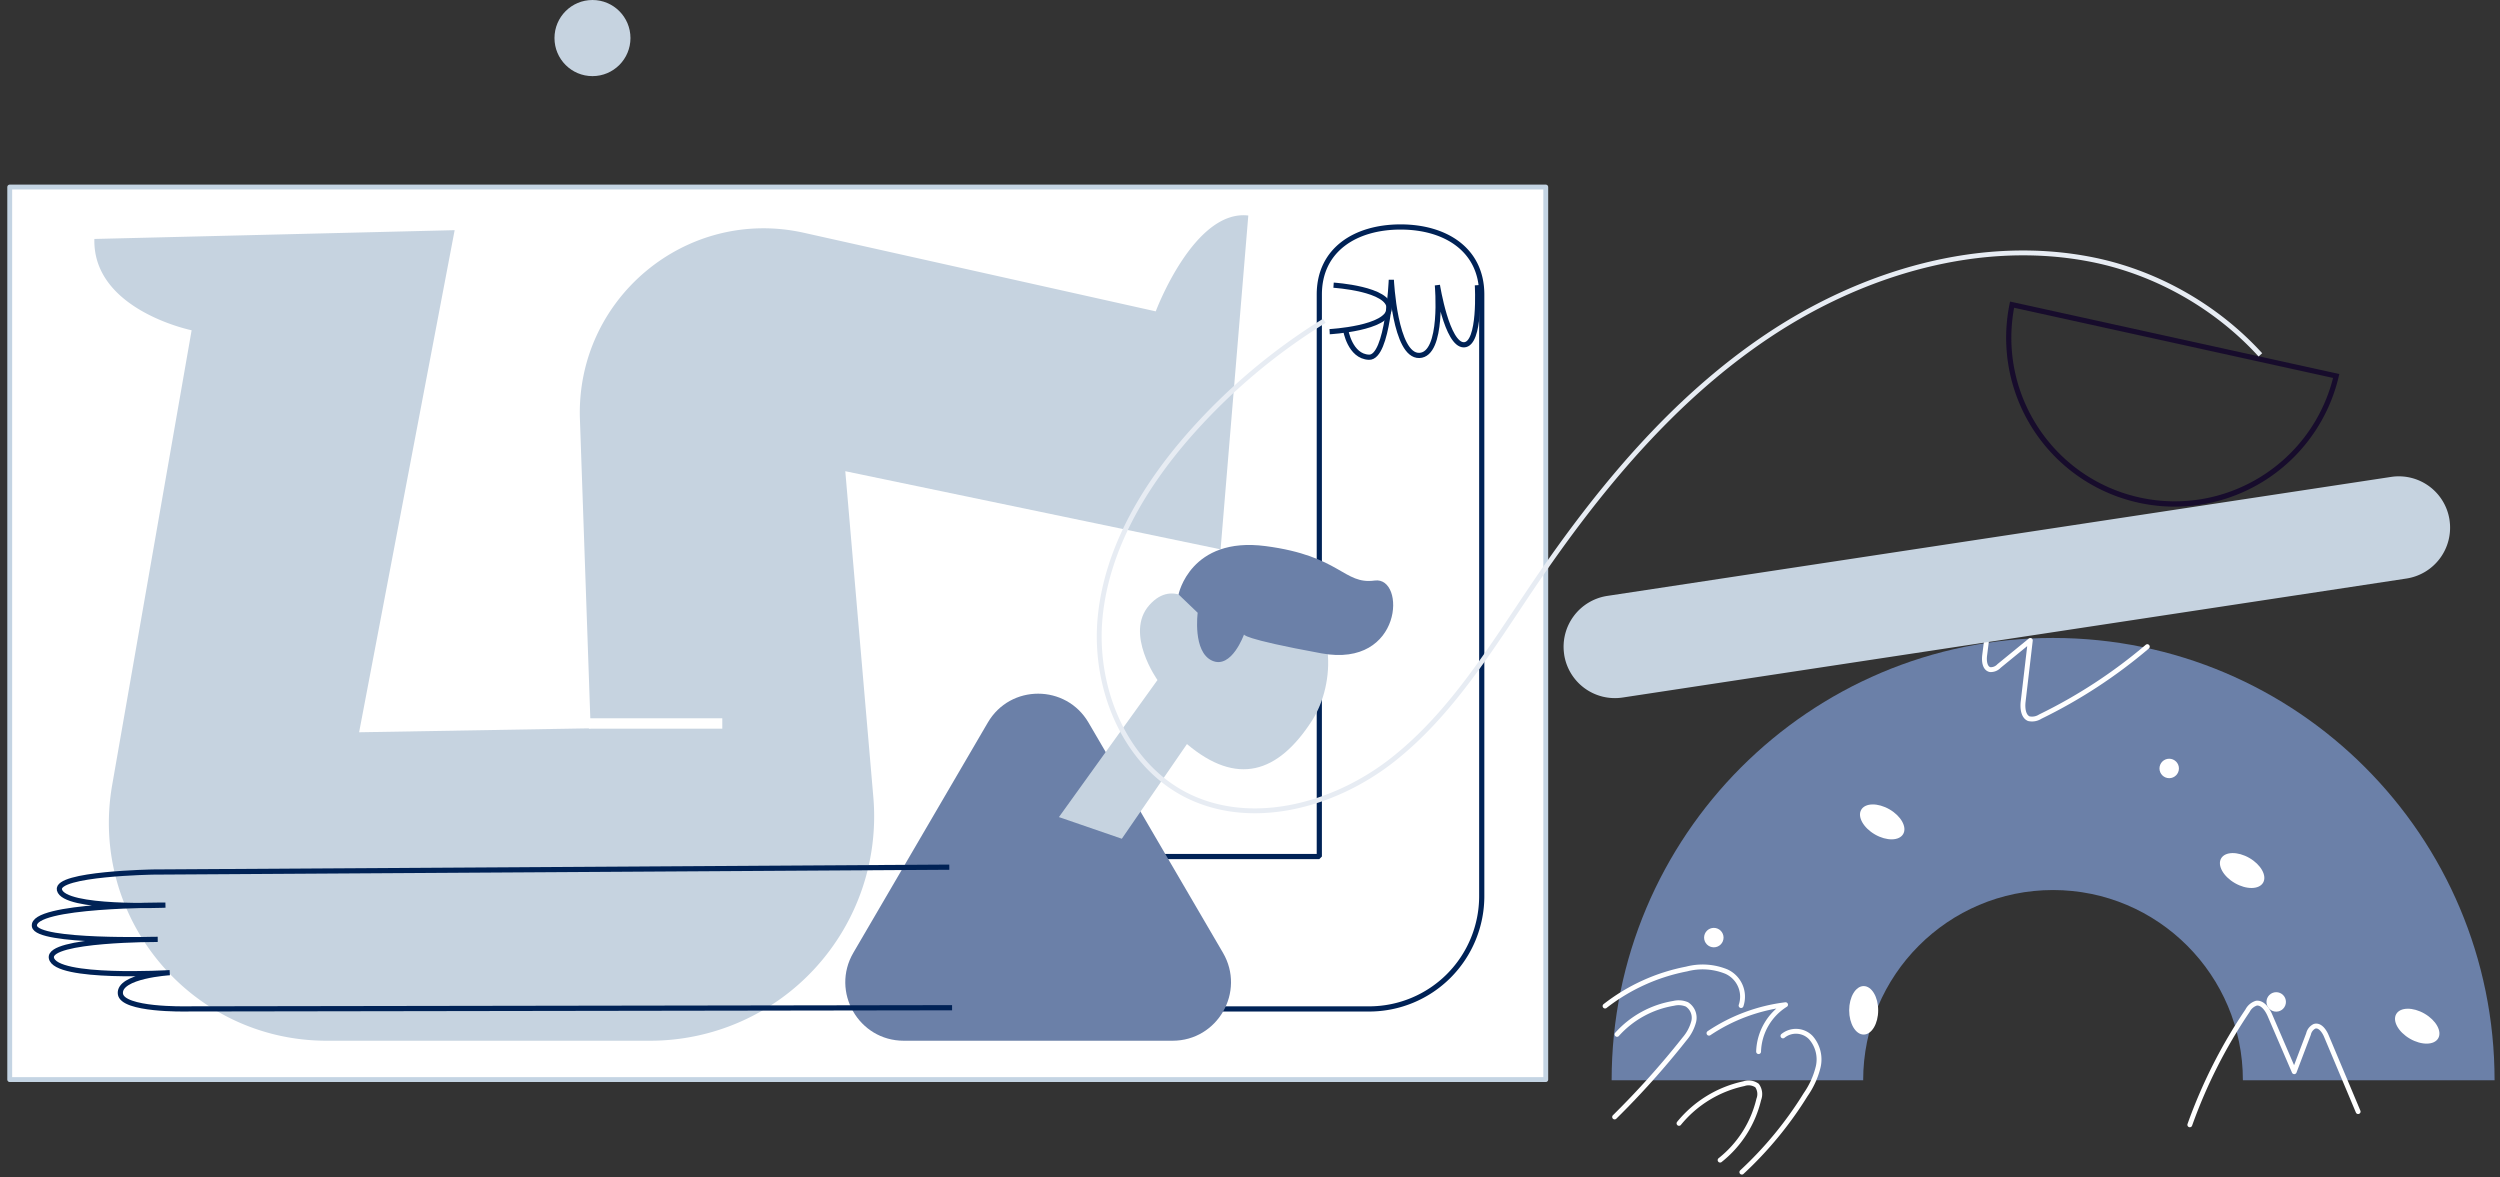 <svg xmlns="http://www.w3.org/2000/svg" width="257" height="121" viewBox="0 0 257 121">
    <rect x="0" y="0" width="257" height="121" fill="#333333" stroke="none"/>
    <g fill="none" fill-rule="evenodd">
        <path d="M-53-13h364v148H-53z"/>
        <g transform="translate(1)">
            <path fill="#FFF" fill-rule="nonzero" stroke="#C4D4E3" stroke-linecap="round" stroke-linejoin="round" stroke-width=".5" d="M0 19.228h157.904v91.754H0z"/>
            <path stroke="#002256" stroke-linejoin="bevel" stroke-width=".534" d="M118.248 103.718h21.5c3.07 0 6.014-1.222 8.185-3.397a11.608 11.608 0 0 0 3.39-8.2V30.279c0-4.624-3.74-6.946-8.344-6.946-4.615 0-8.354 2.323-8.354 6.946v57.77h-21.948"/>
            <path fill="#C6D3E0" fill-rule="nonzero" d="M65.84 106.987H32.584c-13.906 0-24.448-12.57-22.051-26.296l8.166-46.74s-10.187-2.08-9.997-9.387l37.036-.903-9.822 51.616 23.803-.406-1.103-31.776c-.431-12.398 10.941-21.862 23.027-19.164l36.168 8.077s3.924-10.508 9.514-9.852l-2.85 34.318-38.58-8.034 2.883 33.494a23.097 23.097 0 0 1-5.972 17.579 23.003 23.003 0 0 1-16.966 7.474z"/>
            <path fill="#6B80A8" fill-rule="nonzero" d="M119.542 106.987h-27.64c-4.633 0-7.516-5.039-5.176-9.046l13.819-23.657c2.308-3.966 8.038-3.966 10.355 0l13.819 23.657c2.34 4.007-.543 9.046-5.177 9.046z"/>
            <path stroke="#002256" stroke-linejoin="bevel" stroke-width=".534" d="M96.588 89.145l-81.798.5s-10.077.16-9.68 1.837c.47 2.003 10.892 1.564 10.892 1.564s-13.847-.07-13.46 2.173c.288 1.694 12.667 1.347 12.667 1.347s-11.275-.018-10.927 1.912c.4 2.22 12.168 1.512 12.168 1.512s-5.278.316-5.074 2.17c.178 1.699 6.746 1.556 6.746 1.556l78.752-.122"/>
            <path fill="#C6D3E0" fill-rule="nonzero" d="M107.857 83.996l10.132-14.09s-3.409-4.791-.845-7.692c2.563-2.901 5.19.356 5.19.356s3.99-3.736 9.094-1.53c5.104 2.206 4.86 9.269 2.469 13.002-3.531 5.514-7.77 6.76-12.878 2.446l-6.696 9.735"/>
            <path fill="#6B80A8" fill-rule="nonzero" d="M120.153 61.106s1.209-5.978 8.944-4.968c7.735 1.01 8.015 3.984 11.225 3.541 3.21-.443 2.938 9.024-5.465 7.487-8.402-1.537-7.967-1.957-7.967-1.957s-1.282 3.618-3.291 2.704c-2.01-.914-1.477-4.92-1.477-4.92"/>
            <path stroke="#FFF" stroke-width="1.068" d="M73.252 74.373H59.53"/>
            <path stroke="#002256" stroke-linejoin="bevel" stroke-width=".534" d="M136.091 29.317s5.791.365 5.718 2.408c-.072 2.044-6.123 2.371-6.123 2.371"/>
            <path stroke="#002256" stroke-linejoin="bevel" stroke-width=".534" d="M150.876 29.317s.366 6.094-1.383 6.13c-1.749.035-2.73-6.13-2.73-6.13s.655 7.15-1.86 7.223c-2.513.073-2.875-7.77-2.875-7.77s-.329 8.026-2.294 7.953c-1.965-.073-2.398-2.797-2.398-2.797"/>
            <path fill="#6B80A8" fill-rule="nonzero" d="M255.442 111.05h-25.873c0-10.8-8.738-19.555-19.518-19.555-10.779 0-19.517 8.755-19.517 19.555h-25.857c0-25.111 20.316-45.469 45.38-45.469 25.063 0 45.385 20.358 45.385 45.47z"/>
            <path stroke="#FFF" stroke-linecap="round" stroke-linejoin="round" stroke-width=".5" d="M204.08 59l-1.054 8.342c-.08.588 0 1.386.567 1.495.345.017.68-.122.914-.378l3.21-2.622-.735 6.27c-.08.667 0 1.524.576 1.773.403.09.825.015 1.173-.209a52.293 52.293 0 0 0 11.012-7.196M241.416 114.272l-3.259-7.751c-.225-.55-.693-1.2-1.238-1.012a1.161 1.161 0 0 0-.602.785l-1.47 3.876-2.498-5.797c-.265-.618-.762-1.32-1.386-1.249-.394.124-.722.4-.91.768a52.293 52.293 0 0 0-5.94 11.738"/>
            <ellipse cx="59.906" cy="3.913" fill="#C6D3E0" fill-rule="nonzero" rx="3.906" ry="3.913"/>
            <path fill="#170C2C" fill-rule="nonzero" d="M206.052 31.639l32.786 7.212c-2.231 8.8-11.027 14.238-19.877 12.291-8.85-1.947-14.563-10.577-12.91-19.503zm-.416-.639a17.38 17.38 0 0 0 5.243 16.545 17.3 17.3 0 0 0 16.922 3.724 17.346 17.346 0 0 0 11.68-12.822L205.635 31z"/>
            <path stroke="#E7ECF3" stroke-width=".5" d="M135.143 32.98a61.574 61.574 0 0 0-13.835 11.67c-4.661 5.303-8.488 11.672-9.203 18.698-.716 7.027 2.256 14.761 8.448 18.18 6.788 3.708 15.544 1.365 21.626-3.429 6.083-4.794 10.168-11.591 14.51-18.01 6.61-9.737 14.263-19.016 24.033-25.555 9.77-6.538 21.945-10.156 33.454-7.824 6.541 1.326 12.71 4.847 17.192 9.77"/>
            <path fill="#C6D3E0" fill-rule="nonzero" d="M164.225 61.259l80.577-12.232a5.274 5.274 0 0 1 6.01 4.423c0 .001 0 .002-.002.003l.001.01a5.287 5.287 0 0 1-4.43 6.011l-80.576 12.232a5.274 5.274 0 0 1-6.01-4.423c0-.001 0-.002.003-.004l-.002-.01a5.287 5.287 0 0 1 4.43-6.01z"/>
            <path stroke="#FFF" stroke-linecap="round" stroke-linejoin="round" stroke-width=".5" d="M164 103.422a19.692 19.692 0 0 1 8.378-3.807 6.483 6.483 0 0 1 4.105.269 2.833 2.833 0 0 1 1.5 3.488M174.684 106.213a18.097 18.097 0 0 1 7.872-2.93 5.904 5.904 0 0 0-2.773 4.823M182.287 106.492a2.123 2.123 0 0 1 2.863.17 3.396 3.396 0 0 1 .765 2.99 8.473 8.473 0 0 1-1.292 2.87 38.369 38.369 0 0 1-6.56 7.973M171.603 115.482a11.782 11.782 0 0 1 6.66-4.077c.457-.16.963-.089 1.36.19.295.41.363.943.18 1.415a11.276 11.276 0 0 1-3.976 6.25"/>
            <path stroke="#FFF" stroke-linecap="round" stroke-linejoin="round" stroke-width=".5" d="M165.232 106.332a10.01 10.01 0 0 1 5.825-3.189 2.18 2.18 0 0 1 1.361.11c.583.379.863 1.087.696 1.764a4.49 4.49 0 0 1-.934 1.774 87.684 87.684 0 0 1-7.196 8.033"/>
            <ellipse cx="175.181" cy="96.385" fill="#FFF" fill-rule="nonzero" rx="1" ry="1"/>
            <ellipse cx="232.994" cy="102.997" fill="#FFF" fill-rule="nonzero" rx="1" ry="1"/>
            <ellipse cx="221.994" cy="78.997" fill="#FFF" fill-rule="nonzero" rx="1" ry="1"/>
            <ellipse cx="190.586" cy="103.861" fill="#FFF" fill-rule="nonzero" rx="1.491" ry="2.492"/>
            <ellipse cx="192.491" cy="84.492" fill="#FFF" fill-rule="nonzero" rx="1.491" ry="2.492" transform="rotate(-60 192.49 84.492)"/>
            <ellipse cx="229.491" cy="89.492" fill="#FFF" fill-rule="nonzero" rx="1.491" ry="2.492" transform="rotate(-60 229.49 89.492)"/>
            <ellipse cx="247.491" cy="105.492" fill="#FFF" fill-rule="nonzero" rx="1.491" ry="2.492" transform="rotate(-60 247.49 105.492)"/>
        </g>
    </g>
</svg>
